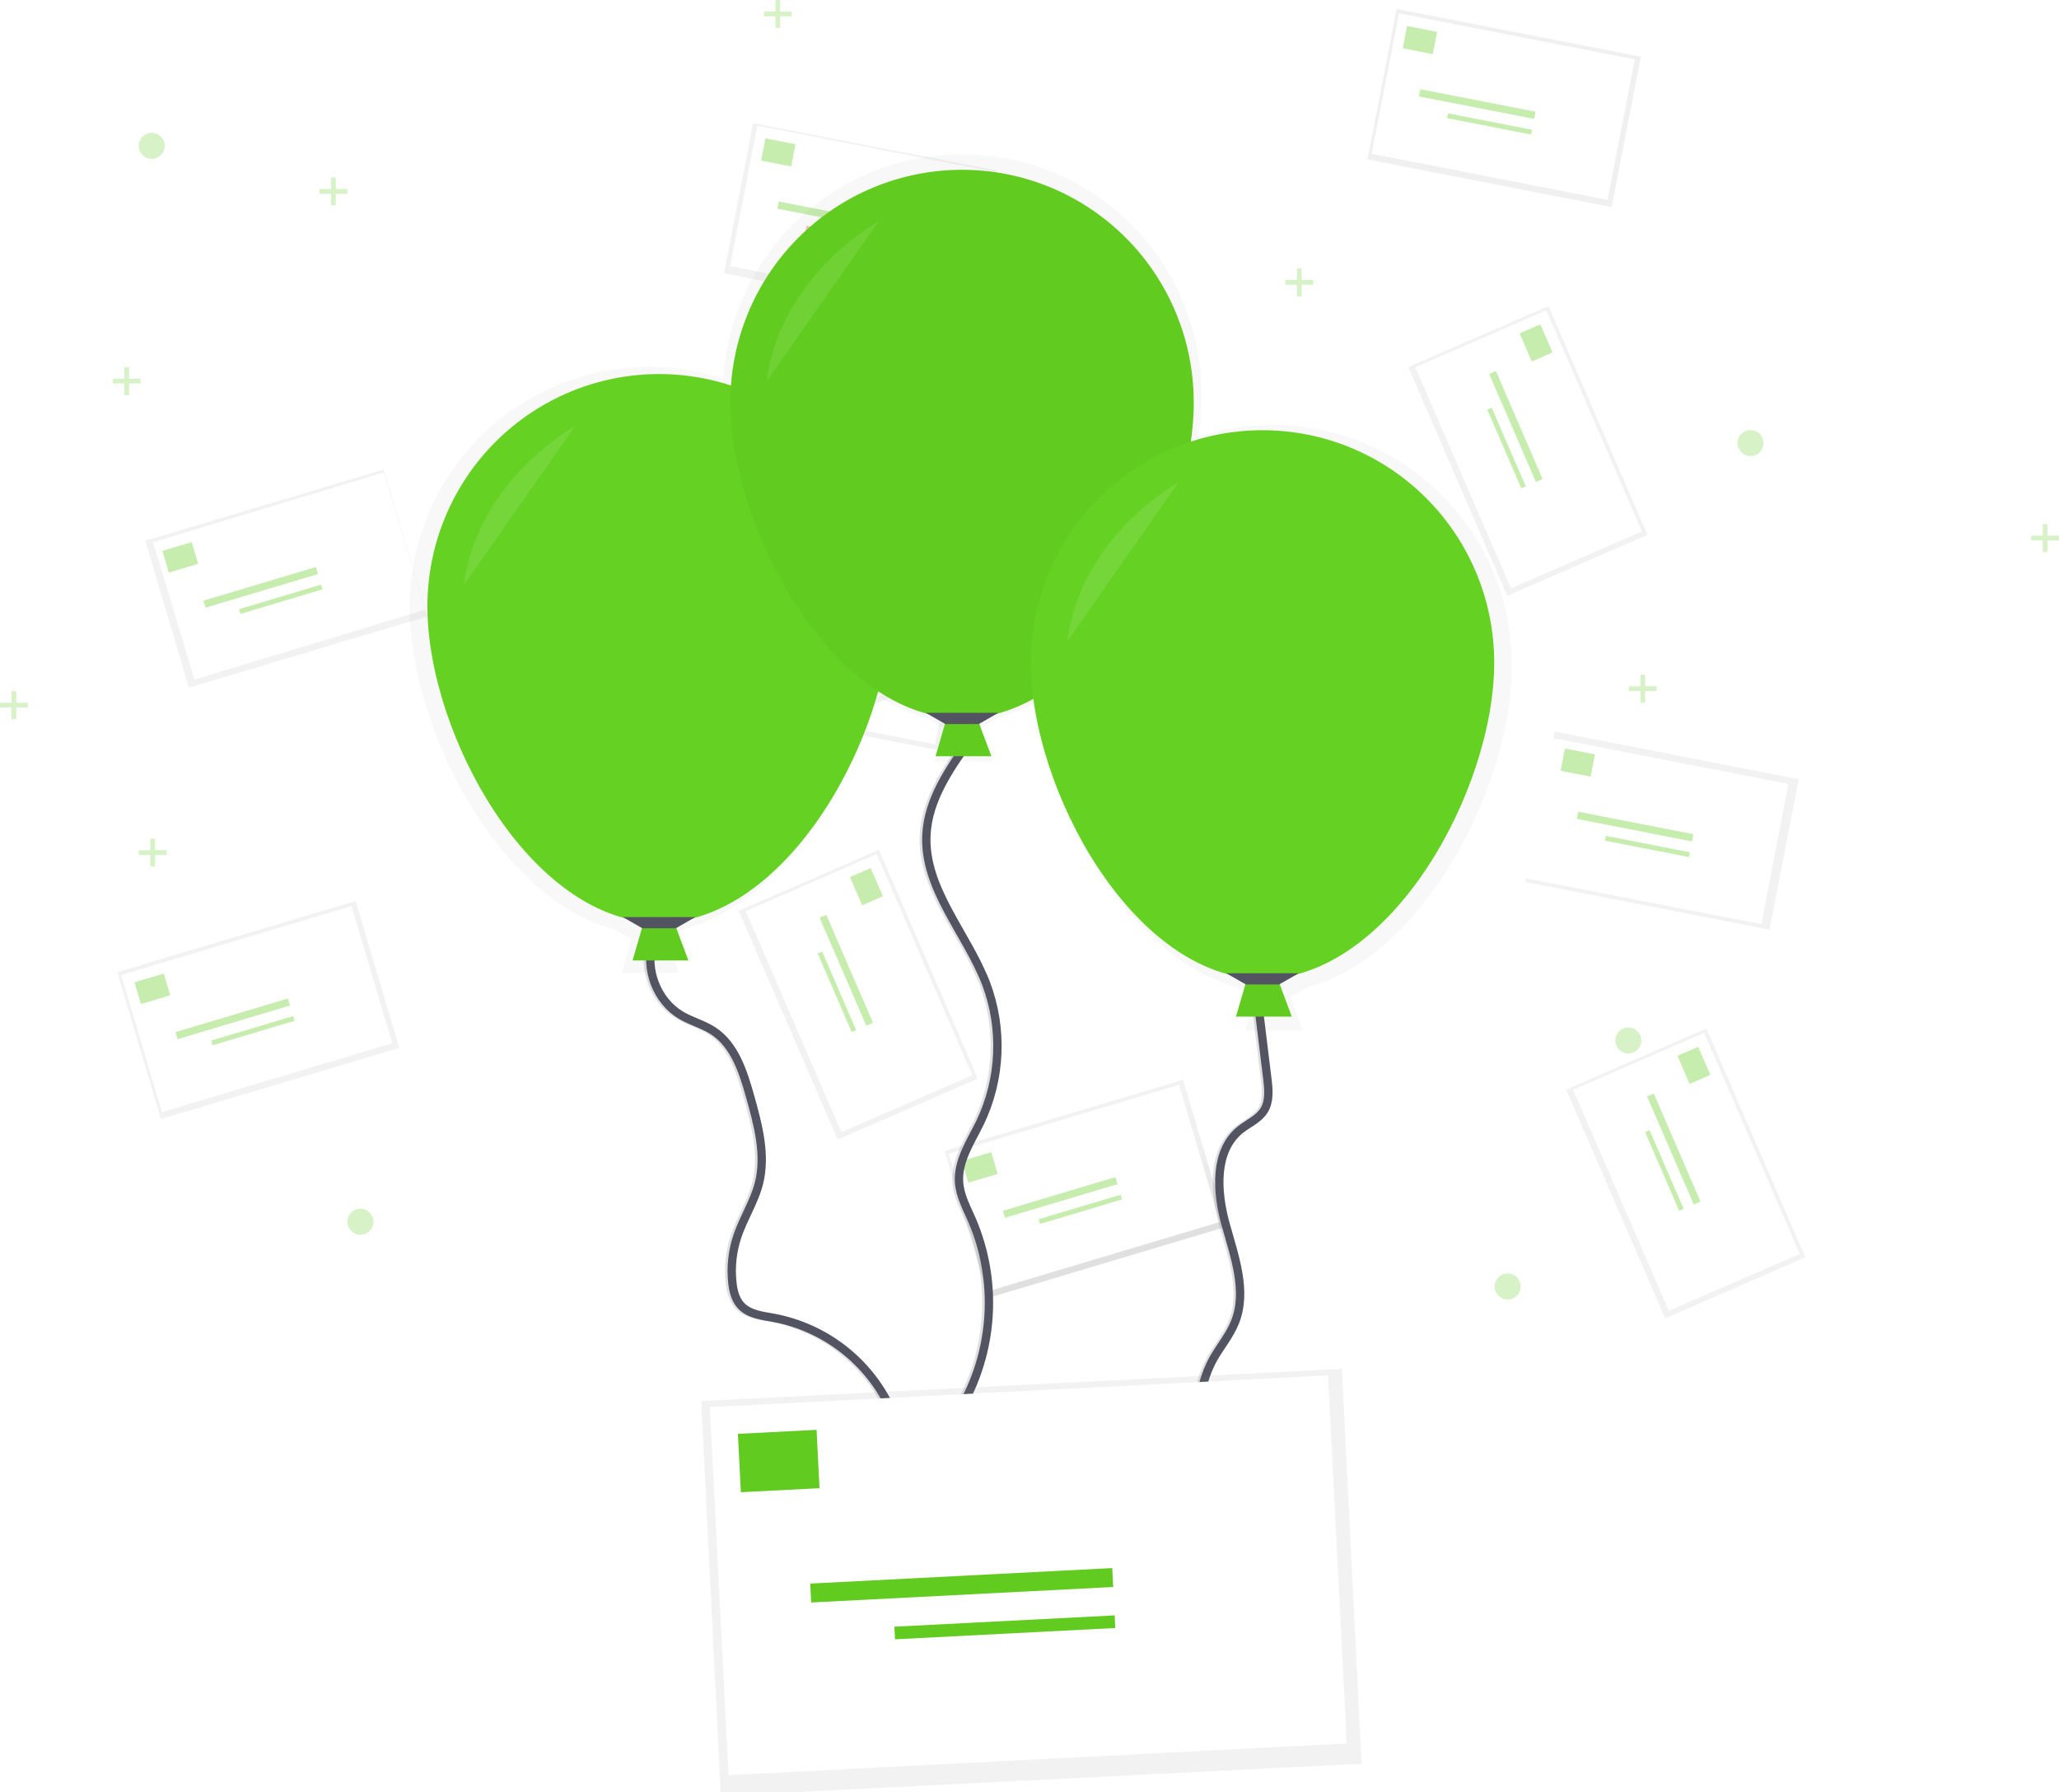 <svg width="494" height="430" viewBox="0 0 494 430" fill="none" xmlns="http://www.w3.org/2000/svg">
<g clip-path="url(#clip0)">
<path d="M283.846 259.075L226.656 276.172L237.134 311.417L294.324 294.32L283.846 259.075Z" fill="url(#paint0_linear)"/>
<path d="M282.868 260.316L227.616 276.833L237.395 309.73L292.647 293.212L282.868 260.316Z" fill="white"/>
<g opacity="0.6">
<path opacity="0.6" d="M232.339 283.777L239.37 281.675L237.819 276.458L230.788 278.56L232.339 283.777Z" fill="#61CC1F"/>
<path opacity="0.6" d="M241.124 292.2L268.114 284.132L267.611 282.44L240.621 290.509L241.124 292.2Z" fill="#61CC1F"/>
<path opacity="0.6" d="M249.526 293.679L269.206 287.795L268.871 286.668L249.191 292.551L249.526 293.679Z" fill="#61CC1F"/>
</g>
<path d="M372.971 175.519L365.961 211.619L424.538 223.058L431.548 186.959L372.971 175.519Z" fill="url(#paint1_linear)"/>
<path d="M372.593 177.108L366.089 210.749L422.591 221.734L429.095 188.094L372.593 177.108Z" fill="white"/>
<g opacity="0.6">
<path opacity="0.6" d="M374.425 184.948L381.627 186.354L382.665 181.011L375.463 179.604L374.425 184.948Z" fill="#61CC1F"/>
<path opacity="0.6" d="M378.312 196.496L405.957 201.895L406.293 200.162L378.649 194.763L378.312 196.496Z" fill="#61CC1F"/>
<path opacity="0.6" d="M385.073 201.717L405.23 205.654L405.455 204.498L385.297 200.562L385.073 201.717Z" fill="#61CC1F"/>
</g>
<path d="M409.399 246.788L375.754 261.424L399.502 316.327L433.148 301.691L409.399 246.788Z" fill="url(#paint2_linear)"/>
<path d="M408.854 247.828L377.451 261.489L400.394 314.531L431.798 300.87L408.854 247.828Z" fill="white"/>
<g opacity="0.6">
<path opacity="0.6" d="M402.459 253.339L405.378 260.089L410.359 257.922L407.439 251.172L402.459 253.339Z" fill="#61CC1F"/>
<path opacity="0.6" d="M395.166 263.091L406.374 289.001L407.988 288.299L396.781 262.388L395.166 263.091Z" fill="#61CC1F"/>
<path opacity="0.6" d="M394.697 271.633L402.87 290.526L403.946 290.057L395.774 271.164L394.697 271.633Z" fill="#61CC1F"/>
</g>
<path d="M245.989 85.703L188.799 102.8L199.276 138.045L256.466 120.948L245.989 85.703Z" fill="url(#paint3_linear)"/>
<path d="M245.01 86.95L189.758 103.467L199.538 136.364L254.79 119.846L245.01 86.95Z" fill="white"/>
<g opacity="0.6">
<path opacity="0.6" d="M194.45 110.422L201.481 108.32L199.93 103.102L192.899 105.204L194.45 110.422Z" fill="#F55F44"/>
<path opacity="0.6" d="M203.239 118.843L230.229 110.775L229.727 109.083L202.737 117.152L203.239 118.843Z" fill="#F55F44"/>
<path opacity="0.6" d="M211.637 120.324L231.317 114.44L230.982 113.312L211.301 119.196L211.637 120.324Z" fill="#F55F44"/>
</g>
<path d="M335.099 2.156L328.089 38.255L386.666 49.695L393.676 13.595L335.099 2.156Z" fill="url(#paint4_linear)"/>
<path d="M335.644 3.197L329.101 36.892L385.693 47.944L392.236 14.249L335.644 3.197Z" fill="white"/>
<g opacity="0.6">
<path opacity="0.6" d="M336.552 11.588L343.753 12.995L344.791 7.651L337.589 6.245L336.552 11.588Z" fill="#61CC1F"/>
<path opacity="0.6" d="M340.439 23.136L368.084 28.535L368.42 26.802L340.776 21.403L340.439 23.136Z" fill="#61CC1F"/>
<path opacity="0.6" d="M347.201 28.353L367.358 32.29L367.583 31.134L347.425 27.198L347.201 28.353Z" fill="#61CC1F"/>
</g>
<path d="M371.52 73.43L337.875 88.066L361.623 142.968L395.269 128.333L371.52 73.43Z" fill="url(#paint5_linear)"/>
<path d="M370.981 74.468L339.578 88.128L362.521 141.17L393.925 127.51L370.981 74.468Z" fill="white"/>
<g opacity="0.6">
<path opacity="0.6" d="M364.588 79.98L367.507 86.731L372.488 84.564L369.568 77.814L364.588 79.98Z" fill="#61CC1F"/>
<path opacity="0.6" d="M357.289 89.733L368.497 115.643L370.111 114.941L358.904 89.03L357.289 89.733Z" fill="#61CC1F"/>
<path opacity="0.6" d="M356.823 98.28L364.995 117.173L366.072 116.705L357.899 97.811L356.823 98.28Z" fill="#61CC1F"/>
</g>
<path d="M85.316 216.175L28.126 233.272L38.604 268.517L95.794 251.42L85.316 216.175Z" fill="url(#paint6_linear)"/>
<path d="M84.344 217.42L29.092 233.938L38.871 266.834L94.123 250.317L84.344 217.42Z" fill="white"/>
<g opacity="0.6">
<path opacity="0.6" d="M33.809 240.914L40.841 238.812L39.29 233.595L32.258 235.697L33.809 240.914Z" fill="#61CC1F"/>
<path opacity="0.6" d="M42.599 249.336L69.589 241.268L69.087 239.576L42.096 247.645L42.599 249.336Z" fill="#61CC1F"/>
<path opacity="0.6" d="M51.002 250.815L70.682 244.931L70.347 243.804L50.666 249.687L51.002 250.815Z" fill="#61CC1F"/>
</g>
<path d="M174.444 132.638L167.434 168.738L226.011 180.177L233.021 144.078L174.444 132.638Z" fill="url(#paint7_linear)"/>
<path d="M174.362 133.966L167.858 167.606L224.36 178.592L230.863 144.951L174.362 133.966Z" fill="white"/>
<g opacity="0.6">
<path opacity="0.6" d="M175.892 142.065L183.094 143.471L184.131 138.127L176.93 136.721L175.892 142.065Z" fill="#F55F44"/>
<path opacity="0.6" d="M179.785 153.613L207.43 159.012L207.766 157.28L180.122 151.881L179.785 153.613Z" fill="#F55F44"/>
<path opacity="0.6" d="M186.546 158.835L206.703 162.771L206.927 161.616L186.77 157.68L186.546 158.835Z" fill="#F55F44"/>
</g>
<path d="M210.869 203.909L177.223 218.545L200.972 273.447L234.617 258.812L210.869 203.909Z" fill="url(#paint8_linear)"/>
<path d="M210.329 204.947L178.925 218.607L201.869 271.65L233.272 257.989L210.329 204.947Z" fill="white"/>
<g opacity="0.6">
<path opacity="0.6" d="M203.931 210.46L206.851 217.21L211.831 215.043L208.911 208.293L203.931 210.46Z" fill="#61CC1F"/>
<path opacity="0.6" d="M196.638 220.206L207.846 246.117L209.461 245.414L198.253 219.504L196.638 220.206Z" fill="#61CC1F"/>
<path opacity="0.6" d="M196.171 228.751L204.344 247.644L205.42 247.176L197.248 228.283L196.171 228.751Z" fill="#61CC1F"/>
</g>
<path d="M92.046 112.647L34.856 129.744L45.333 164.989L102.523 147.892L92.046 112.647Z" fill="url(#paint9_linear)"/>
<path d="M92.094 113.337L36.745 130.104L46.672 163.058L102.021 146.291L92.094 113.337Z" fill="white"/>
<g opacity="0.6">
<path opacity="0.6" d="M40.522 137.388L47.553 135.286L46.002 130.069L38.971 132.171L40.522 137.388Z" fill="#61CC1F"/>
<path opacity="0.6" d="M49.307 145.811L76.297 137.743L75.794 136.051L48.804 144.12L49.307 145.811Z" fill="#61CC1F"/>
<path opacity="0.6" d="M57.709 147.29L77.39 141.406L77.054 140.279L57.374 146.162L57.709 147.29Z" fill="#61CC1F"/>
</g>
<path d="M180.688 29.537L173.72 65.579L232.204 76.95L239.172 40.908L180.688 29.537Z" fill="url(#paint10_linear)"/>
<path d="M181.709 30.153L175.166 63.847L231.758 74.899L238.301 41.205L181.709 30.153Z" fill="white"/>
<g opacity="0.6">
<path opacity="0.6" d="M182.617 38.543L189.818 39.95L190.856 34.606L183.654 33.2L182.617 38.543Z" fill="#61CC1F"/>
<path opacity="0.6" d="M186.505 50.085L214.149 55.484L214.486 53.751L186.841 48.352L186.505 50.085Z" fill="#61CC1F"/>
<path opacity="0.6" d="M193.26 55.307L213.417 59.243L213.642 58.088L193.484 54.151L193.26 55.307Z" fill="#F55F44"/>
</g>
<path d="M217.59 100.386L183.944 115.022L207.693 169.924L241.338 155.289L217.59 100.386Z" fill="url(#paint11_linear)"/>
<path d="M217.045 101.426L185.642 115.087L208.585 168.129L239.989 154.468L217.045 101.426Z" fill="white"/>
<g opacity="0.6">
<path opacity="0.6" d="M210.656 106.936L213.576 113.686L218.556 111.52L215.636 104.769L210.656 106.936Z" fill="#47E6B1"/>
<path opacity="0.6" d="M203.357 116.688L214.565 142.599L216.18 141.896L204.972 115.986L203.357 116.688Z" fill="#47E6B1"/>
<path opacity="0.6" d="M202.894 125.222L211.066 144.115L212.143 143.647L203.971 124.754L202.894 125.222Z" fill="#47E6B1"/>
</g>
<path opacity="0.25" d="M36.401 38.12C38.122 38.12 39.517 36.721 39.517 34.995C39.517 33.27 38.122 31.871 36.401 31.871C34.68 31.871 33.285 33.27 33.285 34.995C33.285 36.721 34.68 38.12 36.401 38.12Z" fill="#61CC1F"/>
<path opacity="0.25" d="M361.709 311.812C363.43 311.812 364.825 310.413 364.825 308.687C364.825 306.961 363.43 305.562 361.709 305.562C359.988 305.562 358.593 306.961 358.593 308.687C358.593 310.413 359.988 311.812 361.709 311.812Z" fill="#61CC1F"/>
<path opacity="0.25" d="M86.468 296.273C88.189 296.273 89.584 294.874 89.584 293.149C89.584 291.423 88.189 290.024 86.468 290.024C84.747 290.024 83.352 291.423 83.352 293.149C83.352 294.874 84.747 296.273 86.468 296.273Z" fill="#61CC1F"/>
<path opacity="0.25" d="M390.676 252.777C392.397 252.777 393.792 251.378 393.792 249.653C393.792 247.927 392.397 246.528 390.676 246.528C388.955 246.528 387.56 247.927 387.56 249.653C387.56 251.378 388.955 252.777 390.676 252.777Z" fill="#61CC1F"/>
<path opacity="0.25" d="M419.996 109.437C421.717 109.437 423.112 108.038 423.112 106.312C423.112 104.586 421.717 103.187 419.996 103.187C418.275 103.187 416.88 104.586 416.88 106.312C416.88 108.038 418.275 109.437 419.996 109.437Z" fill="#61CC1F"/>
<path opacity="0.25" d="M189.946 2.782H187.178V0H186.044V2.782H183.275V3.913H186.044V6.689H187.178V3.913H189.946V2.782Z" fill="#61CC1F"/>
<path opacity="0.25" d="M83.335 45.358H80.566V42.582H79.433V45.358H76.664V46.495H79.433V49.271H80.566V46.495H83.335V45.358Z" fill="#61CC1F"/>
<path opacity="0.25" d="M39.967 204.015H37.199V201.238H36.065V204.015H33.296V205.151H36.065V207.928H37.199V205.151H39.967V204.015Z" fill="#61CC1F"/>
<path opacity="0.25" d="M33.741 90.871H30.966V88.089H29.838V90.871H27.064V92.002H29.838V94.784H30.966V92.002H33.741V90.871Z" fill="#61CC1F"/>
<path opacity="0.25" d="M6.671 168.619H3.902V165.837H2.774V168.619H0V169.75H2.774V172.527H3.902V169.75H6.671V168.619Z" fill="#61CC1F"/>
<path opacity="0.25" d="M494 128.528H491.231V125.752H490.098V128.528H487.329V129.665H490.098V132.441H491.231V129.665H494V128.528Z" fill="#61CC1F"/>
<path opacity="0.25" d="M397.483 164.672H394.715V161.89H393.581V164.672H390.812V165.803H393.581V168.585H394.715V165.803H397.483V164.672Z" fill="#61CC1F"/>
<path opacity="0.25" d="M315.066 67.192H312.291V64.415H311.163V67.192H308.389V68.329H311.163V71.105H312.291V68.329H315.066V67.192Z" fill="#61CC1F"/>
<path d="M156.029 226.071C154.035 232.561 157.025 240.233 162.864 243.649C165.308 245.077 168.128 245.802 170.504 247.351C175.659 250.715 177.693 257.171 179.367 263.106C181.287 269.933 183.218 277.148 181.458 284.014C180.319 288.39 177.784 292.263 176.331 296.548C175.118 300.135 174.696 303.943 175.095 307.71C175.306 309.709 175.807 311.789 177.168 313.263C179.14 315.393 182.295 315.713 185.144 316.228C191.176 317.376 196.851 319.942 201.703 323.716C206.555 327.489 210.446 332.362 213.057 337.935" stroke="url(#paint12_linear)" stroke-width="2" stroke-miterlimit="10"/>
<path d="M156.638 226.071C154.645 232.561 157.635 240.233 163.474 243.649C165.918 245.077 168.738 245.802 171.113 247.351C176.269 250.715 178.302 257.171 179.977 263.106C181.897 269.933 183.828 277.148 182.068 284.014C180.929 288.39 178.394 292.263 176.941 296.548C175.728 300.135 175.306 303.943 175.705 307.71C175.916 309.709 176.417 311.789 177.778 313.263C179.749 315.393 182.905 315.713 185.754 316.228C191.786 317.376 197.461 319.942 202.313 323.716C207.165 327.489 211.056 332.362 213.667 337.935" stroke="#535461" stroke-width="2" stroke-miterlimit="10"/>
<path d="M232.1 177.582C227.184 184.437 222.08 191.864 221.659 200.301C221.015 213.286 231.343 223.906 235.997 236.051C237.999 241.4 238.904 247.098 238.66 252.806C238.415 258.514 237.025 264.113 234.573 269.27C232.294 273.948 229.098 278.593 229.491 283.774C229.731 286.939 231.309 289.812 232.579 292.72C235.697 300.007 237.057 307.928 236.551 315.84C236.044 323.753 233.684 331.434 229.662 338.261" stroke="url(#paint13_linear)" stroke-width="2" stroke-miterlimit="10"/>
<path d="M232.71 177.582C227.794 184.437 222.69 191.864 222.269 200.301C221.625 213.286 231.953 223.906 236.607 236.051C238.609 241.399 239.516 247.098 239.272 252.805C239.029 258.513 237.64 264.113 235.188 269.27C232.91 273.948 229.714 278.593 230.107 283.774C230.346 286.939 231.924 289.812 233.195 292.72C236.312 300.007 237.673 307.928 237.166 315.84C236.659 323.753 234.299 331.434 230.278 338.261" stroke="#535461" stroke-width="2" stroke-miterlimit="10"/>
<path d="M301.121 239.427L303.496 258.85C303.809 261.432 304.066 264.249 302.699 266.448C301.388 268.533 298.933 269.527 297.002 271.069C290.736 276.125 291.305 285.837 293.447 293.623C295.589 301.409 298.734 309.772 295.726 317.262C294.484 320.352 292.308 322.974 290.65 325.831C287.872 330.79 286.771 336.518 287.511 342.157" stroke="url(#paint14_linear)" stroke-width="2" stroke-miterlimit="10"/>
<path d="M301.69 239.427L304.065 258.85C304.378 261.432 304.635 264.249 303.268 266.448C301.957 268.533 299.502 269.527 297.571 271.069C291.305 276.125 291.875 285.837 294.016 293.623C296.158 301.409 299.303 309.772 296.295 317.262C295.053 320.352 292.877 322.974 291.219 325.831C288.441 330.79 287.34 336.518 288.081 342.157" stroke="#535461" stroke-width="2" stroke-miterlimit="10"/>
<g opacity="0.7">
<path opacity="0.7" d="M362.768 159.525C362.761 150.434 360.61 141.474 356.49 133.376C352.37 125.278 346.399 118.273 339.063 112.931C331.728 107.589 323.237 104.063 314.283 102.641C305.33 101.218 296.168 101.94 287.545 104.747C288.02 101.508 288.266 98.24 288.28 94.966C288.372 79.986 282.641 65.559 272.303 54.745C261.965 43.931 247.832 37.581 232.903 37.043C217.974 36.504 203.423 41.819 192.336 51.859C181.249 61.9 174.499 75.876 173.517 90.825C164.894 88.013 155.729 87.287 146.772 88.707C137.815 90.126 129.32 93.651 121.981 98.992C114.642 104.334 108.668 111.341 104.546 119.441C100.425 127.541 98.272 136.504 98.266 145.597C98.266 174.503 119.491 215.617 147.171 222.901L151.472 225.368L149.136 233.4H162.979L159.971 225.357L164.255 222.901C185.639 217.274 203.168 191.453 210.038 166.666C213.796 169.179 217.933 171.067 222.291 172.258L226.592 174.726L224.256 182.758H238.099L235.091 174.715L239.375 172.258C242.554 171.401 245.615 170.153 248.49 168.545C252.187 196.337 271.846 230.276 296.762 236.828L301.063 239.296L298.728 247.328H312.57L309.563 239.284L313.846 236.828C341.566 229.544 362.768 188.431 362.768 159.525Z" fill="url(#paint15_linear)"/>
</g>
<path d="M165.161 230.453H151.768L154.109 222.392H162.147L165.161 230.453Z" fill="#61CC1F"/>
<path d="M213.718 145.495C213.718 176.28 188.83 221.387 158.131 221.387C127.432 221.387 102.544 176.257 102.544 145.495C102.544 130.711 108.4 116.532 118.825 106.078C129.25 95.624 143.388 89.751 158.131 89.751C172.874 89.751 187.012 95.624 197.437 106.078C207.862 116.532 213.718 130.711 213.718 145.495V145.495Z" fill="#65D123"/>
<path d="M162.147 222.729H154.109L149.421 220.044H166.835L162.147 222.729Z" fill="#535461"/>
<path opacity="0.1" d="M138.039 102.176C138.039 102.176 114.598 114.938 111.265 140.45Z" fill="white"/>
<path d="M237.854 181.45H224.461L226.803 173.389H234.841L237.854 181.45Z" fill="#61CC1F"/>
<path d="M286.412 96.486C286.412 127.271 261.523 172.378 230.825 172.378C200.126 172.378 175.226 127.277 175.226 96.486C175.226 81.702 181.083 67.523 191.507 57.069C201.932 46.615 216.071 40.742 230.813 40.742C245.556 40.742 259.695 46.615 270.119 57.069C280.544 67.523 286.4 81.702 286.4 96.486H286.412Z" fill="#61CC1F"/>
<path d="M234.841 173.726H226.803L222.115 171.036H239.529L234.841 173.726Z" fill="#535461"/>
<path opacity="0.1" d="M210.733 53.167C210.733 53.167 187.291 65.929 183.959 91.442Z" fill="white"/>
<path d="M309.938 243.929H296.54L298.887 235.874H306.919L309.938 243.929Z" fill="#61CC1F"/>
<path d="M358.496 158.971C358.496 189.756 333.608 234.863 302.909 234.863C272.21 234.863 247.322 189.733 247.322 158.971C247.322 144.187 253.178 130.008 263.603 119.554C274.027 109.1 288.166 103.227 302.909 103.227C317.651 103.227 331.79 109.1 342.215 119.554C352.639 130.008 358.496 144.187 358.496 158.971V158.971Z" fill="#65D123"/>
<path d="M306.919 236.205H298.887L294.199 233.52H311.608L306.919 236.205Z" fill="#535461"/>
<path opacity="0.1" d="M282.811 115.652C282.811 115.652 259.37 128.414 256.038 153.926Z" fill="white"/>
<path d="M321.951 328.455L168.223 336.163L172.947 430.906L326.674 423.198L321.951 328.455Z" fill="url(#paint16_linear)"/>
<g filter="url(#filter0_d)">
<path d="M318.618 330.02L170.297 337.633L174.804 425.937L323.125 418.324L318.618 330.02Z" fill="white"/>
</g>
<path d="M177.752 358.05L196.623 357.082L195.908 343.076L177.037 344.044L177.752 358.05Z" fill="#61CC1F"/>
<path d="M194.62 384.509L267.082 380.79L266.85 376.248L194.388 379.968L194.62 384.509Z" fill="#61CC1F"/>
<path d="M214.74 393.342L267.581 390.63L267.426 387.6L214.585 390.313L214.74 393.342Z" fill="#61CC1F"/>
</g>
<defs>
<filter id="filter0_d" x="166.297" y="326.02" width="160.828" height="103.917" filterUnits="userSpaceOnUse" color-interpolation-filters="sRGB">
<feFlood flood-opacity="0" result="BackgroundImageFix"/>
<feColorMatrix in="SourceAlpha" type="matrix" values="0 0 0 0 0 0 0 0 0 0 0 0 0 0 0 0 0 0 127 0"/>
<feOffset/>
<feGaussianBlur stdDeviation="2"/>
<feColorMatrix type="matrix" values="0 0 0 0 0 0 0 0 0 0 0 0 0 0 0 0 0 0 0.25 0"/>
<feBlend mode="normal" in2="BackgroundImageFix" result="effect1_dropShadow"/>
<feBlend mode="normal" in="SourceGraphic" in2="effect1_dropShadow" result="shape"/>
</filter>
<linearGradient id="paint0_linear" x1="265.729" y1="302.869" x2="255.197" y2="267.64" gradientUnits="userSpaceOnUse">
<stop stop-color="#808080" stop-opacity="0.25"/>
<stop offset="0.54" stop-color="#808080" stop-opacity="0.12"/>
<stop offset="1" stop-color="#808080" stop-opacity="0.1"/>
</linearGradient>
<linearGradient id="paint1_linear" x1="3002.52" y1="20947.7" x2="3740.92" y2="17166.7" gradientUnits="userSpaceOnUse">
<stop stop-color="#808080" stop-opacity="0.25"/>
<stop offset="0.54" stop-color="#808080" stop-opacity="0.12"/>
<stop offset="1" stop-color="#808080" stop-opacity="0.1"/>
</linearGradient>
<linearGradient id="paint2_linear" x1="-21067.4" y1="18805.1" x2="-17539.5" y2="17279.1" gradientUnits="userSpaceOnUse">
<stop stop-color="#808080" stop-opacity="0.25"/>
<stop offset="0.54" stop-color="#808080" stop-opacity="0.12"/>
<stop offset="1" stop-color="#808080" stop-opacity="0.1"/>
</linearGradient>
<linearGradient id="paint3_linear" x1="3959.1" y1="10607.3" x2="3281.07" y2="8339.28" gradientUnits="userSpaceOnUse">
<stop stop-color="#808080" stop-opacity="0.25"/>
<stop offset="0.54" stop-color="#808080" stop-opacity="0.12"/>
<stop offset="1" stop-color="#808080" stop-opacity="0.1"/>
</linearGradient>
<linearGradient id="paint4_linear" x1="1888.64" y1="3166.88" x2="2627.04" y2="-614.135" gradientUnits="userSpaceOnUse">
<stop stop-color="#808080" stop-opacity="0.25"/>
<stop offset="0.54" stop-color="#808080" stop-opacity="0.12"/>
<stop offset="1" stop-color="#808080" stop-opacity="0.1"/>
</linearGradient>
<linearGradient id="paint5_linear" x1="-22071.2" y1="7061.73" x2="-18543.4" y2="5535.74" gradientUnits="userSpaceOnUse">
<stop stop-color="#808080" stop-opacity="0.25"/>
<stop offset="0.54" stop-color="#808080" stop-opacity="0.12"/>
<stop offset="1" stop-color="#808080" stop-opacity="0.1"/>
</linearGradient>
<linearGradient id="paint6_linear" x1="-13589.8" y1="21297" x2="-14267.9" y2="19028.6" gradientUnits="userSpaceOnUse">
<stop stop-color="#808080" stop-opacity="0.25"/>
<stop offset="0.54" stop-color="#808080" stop-opacity="0.12"/>
<stop offset="1" stop-color="#808080" stop-opacity="0.1"/>
</linearGradient>
<linearGradient id="paint7_linear" x1="-9544.38" y1="18023.3" x2="-8805.98" y2="14242.3" gradientUnits="userSpaceOnUse">
<stop stop-color="#808080" stop-opacity="0.25"/>
<stop offset="0.54" stop-color="#808080" stop-opacity="0.12"/>
<stop offset="1" stop-color="#808080" stop-opacity="0.1"/>
</linearGradient>
<linearGradient id="paint8_linear" x1="-39847.4" y1="18871.4" x2="-36319.6" y2="17345.4" gradientUnits="userSpaceOnUse">
<stop stop-color="#808080" stop-opacity="0.25"/>
<stop offset="0.54" stop-color="#808080" stop-opacity="0.12"/>
<stop offset="1" stop-color="#808080" stop-opacity="0.1"/>
</linearGradient>
<linearGradient id="paint9_linear" x1="-11801.9" y1="14118.8" x2="-12480" y2="11850.7" gradientUnits="userSpaceOnUse">
<stop stop-color="#808080" stop-opacity="0.25"/>
<stop offset="0.54" stop-color="#808080" stop-opacity="0.12"/>
<stop offset="1" stop-color="#808080" stop-opacity="0.1"/>
</linearGradient>
<linearGradient id="paint10_linear" x1="-8286.47" y1="7171.44" x2="-7552.51" y2="3396.43" gradientUnits="userSpaceOnUse">
<stop stop-color="#808080" stop-opacity="0.25"/>
<stop offset="0.54" stop-color="#808080" stop-opacity="0.12"/>
<stop offset="1" stop-color="#808080" stop-opacity="0.1"/>
</linearGradient>
<linearGradient id="paint11_linear" x1="-37572.5" y1="11397.3" x2="-34044.7" y2="9871.36" gradientUnits="userSpaceOnUse">
<stop stop-color="#808080" stop-opacity="0.25"/>
<stop offset="0.54" stop-color="#808080" stop-opacity="0.12"/>
<stop offset="1" stop-color="#808080" stop-opacity="0.1"/>
</linearGradient>
<linearGradient id="paint12_linear" x1="25416.5" y1="63690.1" x2="31364.3" y2="63690.1" gradientUnits="userSpaceOnUse">
<stop stop-color="#808080" stop-opacity="0.25"/>
<stop offset="0.54" stop-color="#808080" stop-opacity="0.12"/>
<stop offset="1" stop-color="#808080" stop-opacity="0.1"/>
</linearGradient>
<linearGradient id="paint13_linear" x1="9685.56" y1="84553.3" x2="10231.3" y2="84553.3" gradientUnits="userSpaceOnUse">
<stop stop-color="#808080" stop-opacity="0.25"/>
<stop offset="0.54" stop-color="#808080" stop-opacity="0.12"/>
<stop offset="1" stop-color="#808080" stop-opacity="0.1"/>
</linearGradient>
<linearGradient id="paint14_linear" x1="11308.9" y1="60101.2" x2="11817.5" y2="60101.2" gradientUnits="userSpaceOnUse">
<stop stop-color="#808080" stop-opacity="0.25"/>
<stop offset="0.54" stop-color="#808080" stop-opacity="0.12"/>
<stop offset="1" stop-color="#808080" stop-opacity="0.1"/>
</linearGradient>
<linearGradient id="paint15_linear" x1="151145" y1="106584" x2="151145" y2="29276" gradientUnits="userSpaceOnUse">
<stop stop-color="#808080" stop-opacity="0.25"/>
<stop offset="0.54" stop-color="#808080" stop-opacity="0.12"/>
<stop offset="1" stop-color="#808080" stop-opacity="0.1"/>
</linearGradient>
<linearGradient id="paint16_linear" x1="756.132" y1="74858.9" x2="-31.733" y2="59145.8" gradientUnits="userSpaceOnUse">
<stop stop-color="#808080" stop-opacity="0.25"/>
<stop offset="0.54" stop-color="#808080" stop-opacity="0.12"/>
<stop offset="1" stop-color="#808080" stop-opacity="0.1"/>
</linearGradient>
<clipPath id="clip0">
<rect width="494" height="430" fill="white"/>
</clipPath>
</defs>
</svg>
